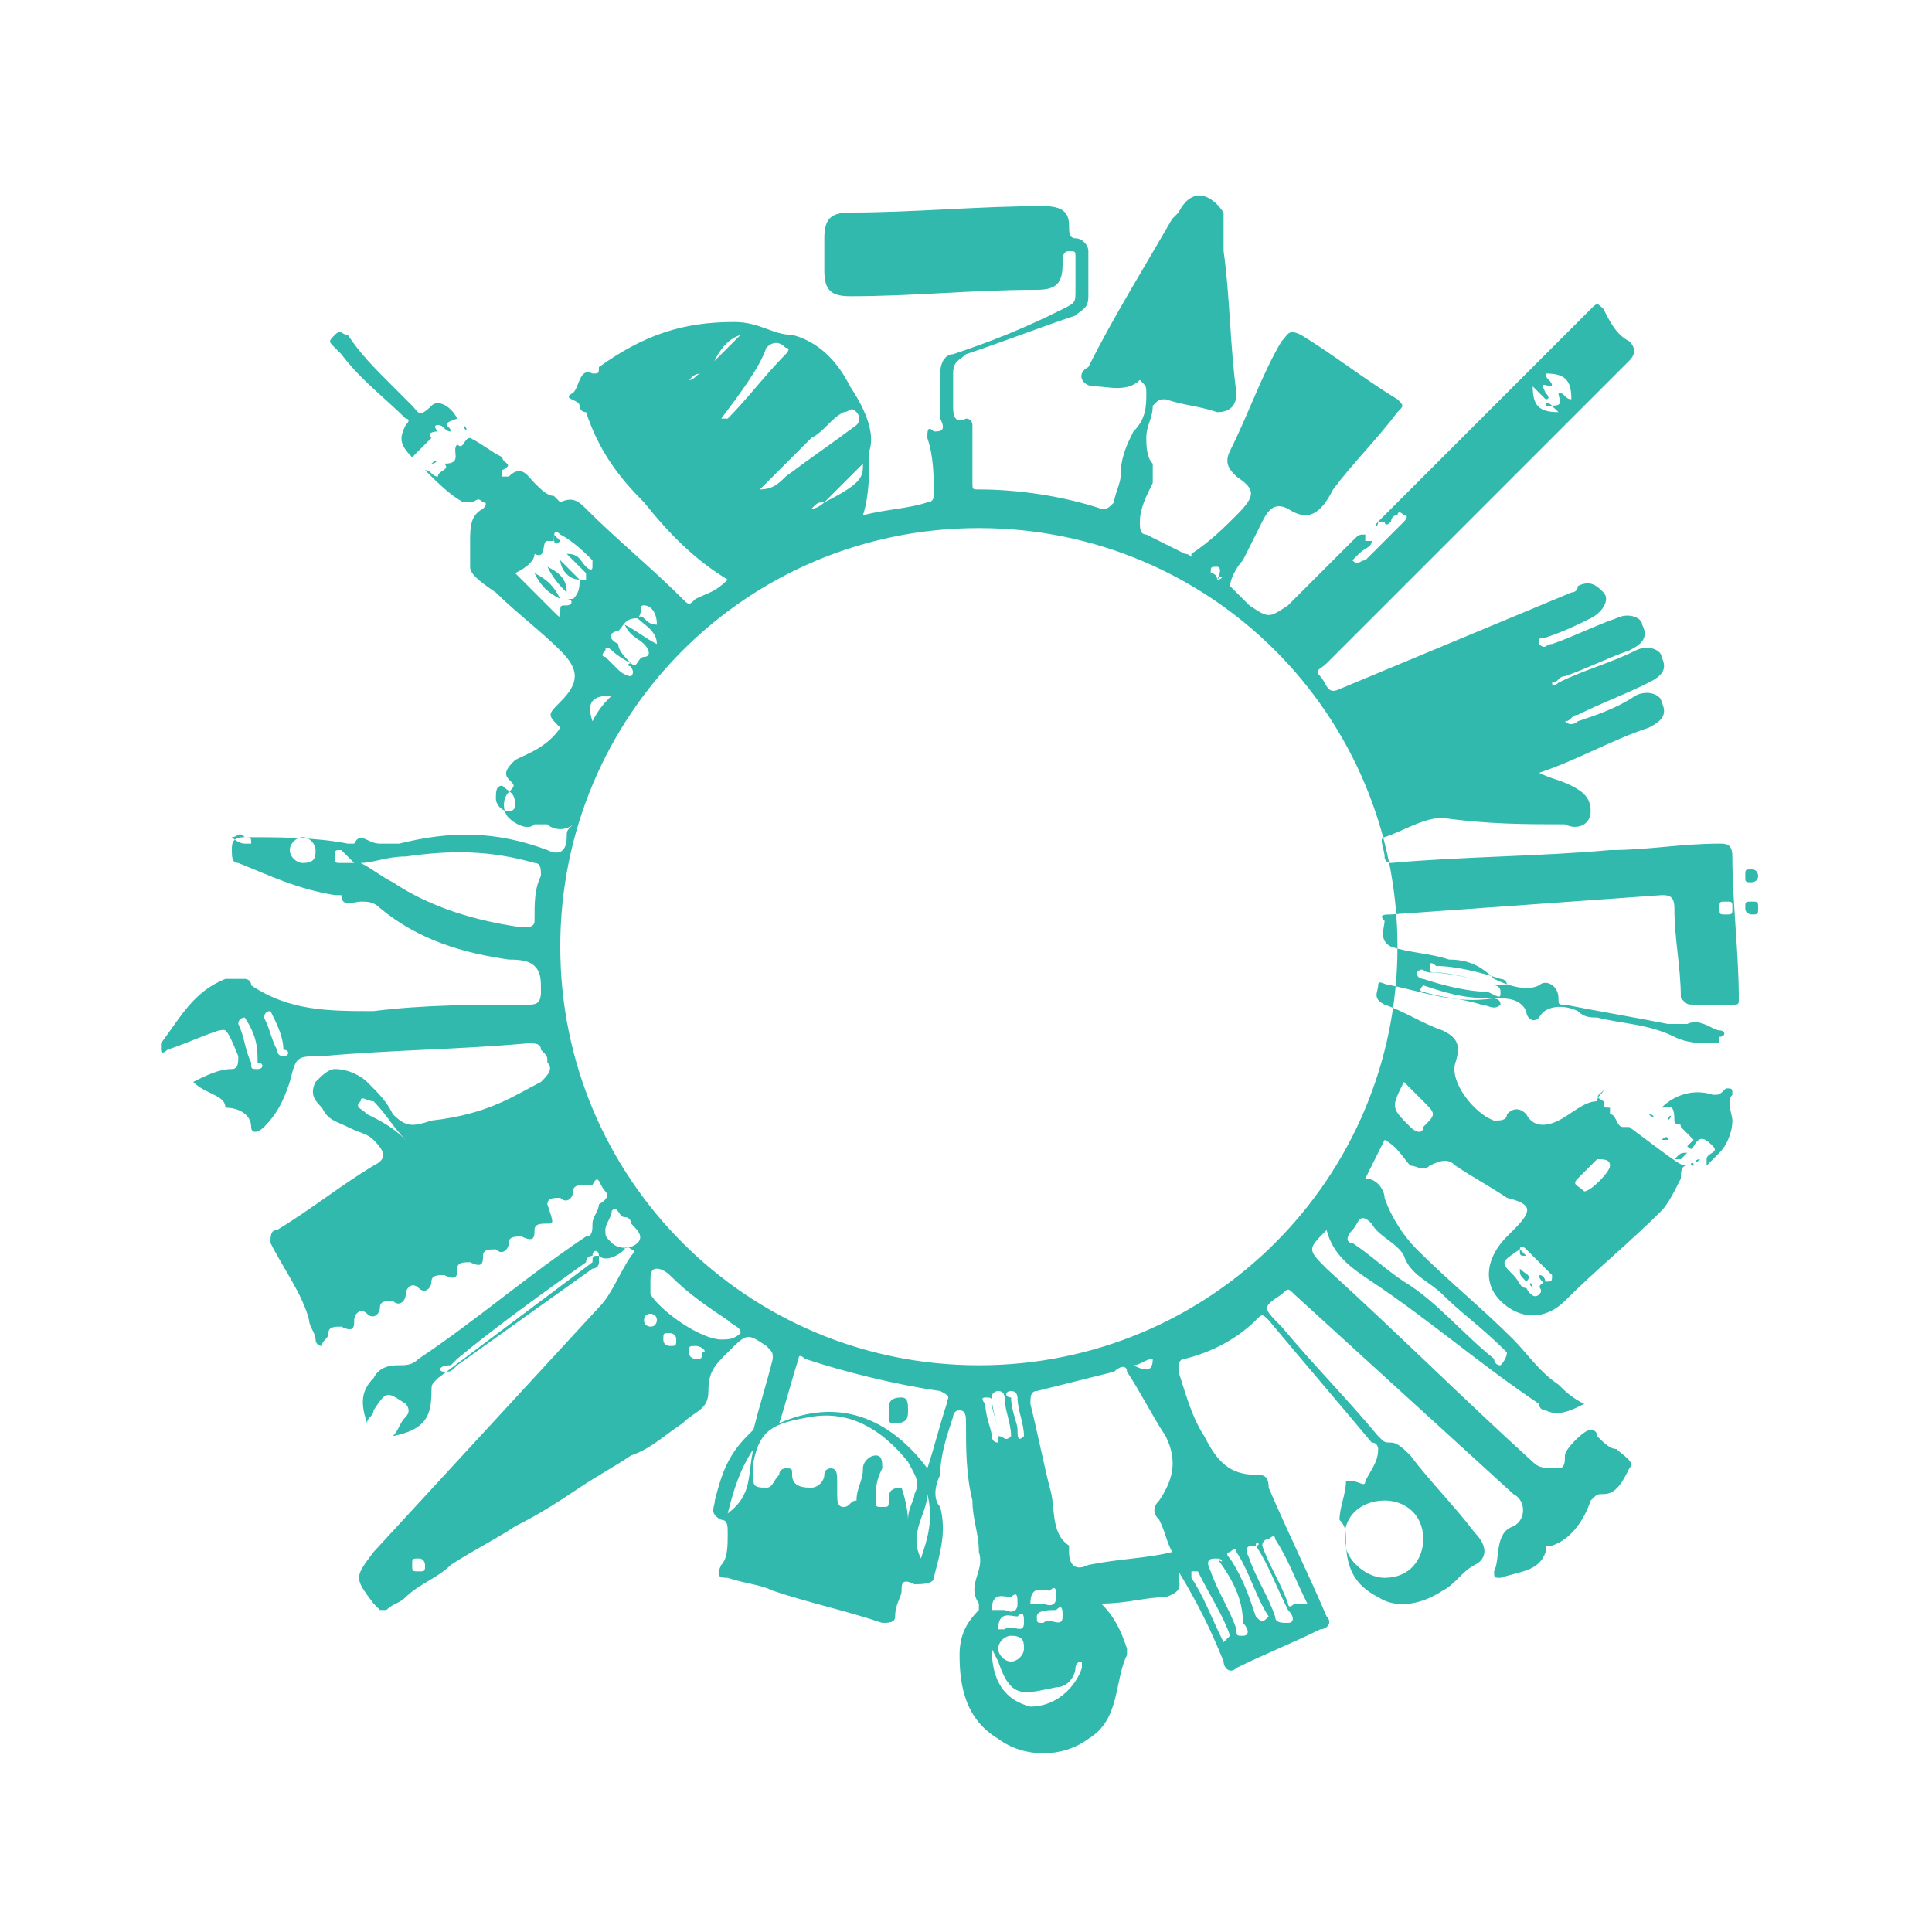 <?xml version="1.0" encoding="utf-8"?>
<!-- Generator: Adobe Illustrator 24.0.2, SVG Export Plug-In . SVG Version: 6.00 Build 0)  -->
<svg version="1.1" id="Слой_1" xmlns="http://www.w3.org/2000/svg" xmlns:xlink="http://www.w3.org/1999/xlink" x="0px" y="0px"
	 viewBox="0 0 30 30" style="enable-background:new 0 0 30 30;" xml:space="preserve">
<style type="text/css">
	.st0{fill:#32B9AE;}
</style>
<g>
	<path class="st0" d="M26.2,18.1c-0.1,0-0.1,0.1-0.1,0.2c-0.1,0.2-0.2,0.4-0.3,0.5c-0.5,0.5-1,0.9-1.5,1.4c-0.3,0.3-0.7,0.3-1,0
		s-0.2-0.7,0.1-1c0,0,0,0,0.1-0.1c0.3-0.3,0.3-0.4-0.1-0.5c-0.3-0.2-0.5-0.3-0.8-0.5c-0.1-0.1-0.2-0.1-0.4,0c-0.1,0.1-0.2,0-0.3,0
		c-0.1-0.1-0.2-0.3-0.4-0.4c-0.1,0.2-0.2,0.4-0.3,0.6c0.2,0,0.3,0.2,0.3,0.3c0.1,0.3,0.3,0.6,0.5,0.8c0.5,0.5,1,0.9,1.5,1.4
		c0.2,0.2,0.4,0.5,0.7,0.7c0.1,0.1,0.2,0.2,0.4,0.3c-0.2,0.1-0.4,0.2-0.6,0.1c0,0-0.1,0-0.1-0.1c-0.9-0.6-1.7-1.3-2.6-1.9
		c-0.3-0.2-0.6-0.4-0.7-0.8c-0.3,0.3-0.3,0.3,0,0.6c1.1,1,2.1,2,3.2,3c0.1,0.1,0.2,0.1,0.4,0.1c0.1,0,0.1-0.1,0.1-0.2
		s0.3-0.4,0.4-0.4c0,0,0.1,0,0.1,0.1c0.1,0.1,0.2,0.2,0.3,0.2c0.1,0.1,0.3,0.2,0.2,0.3c-0.1,0.2-0.2,0.4-0.4,0.4
		c-0.1,0-0.1,0-0.2,0.1c-0.1,0.3-0.3,0.6-0.6,0.7C24,24,24,24,24,24.1c-0.1,0.3-0.4,0.3-0.7,0.4c-0.1,0-0.1,0-0.1-0.1
		c0.1-0.2,0-0.6,0.3-0.7c0.2-0.1,0.2-0.4,0-0.5c-1.1-1-2.3-2.1-3.4-3.1C20,20,20,20,19.9,20.1c-0.3,0.2-0.3,0.2,0,0.5
		c0.5,0.6,1,1.1,1.5,1.7c0.1,0.1,0.1,0.1,0.2,0.1s0.2,0.1,0.3,0.2c0.3,0.4,0.7,0.8,1,1.2c0.2,0.2,0.2,0.4,0,0.5s-0.3,0.3-0.5,0.4
		c-0.3,0.2-0.7,0.3-1,0.1c-0.4-0.2-0.5-0.5-0.5-0.9c0-0.1,0-0.2-0.1-0.3c0-0.2,0.1-0.4,0.1-0.6c0,0,0,0,0.1,0s0.2,0.1,0.2,0
		c0.1-0.2,0.2-0.3,0.2-0.5c0,0,0-0.1-0.1-0.1c-0.5-0.6-1.1-1.3-1.6-1.9c-0.1-0.1-0.1-0.1-0.2,0c-0.3,0.3-0.7,0.5-1.1,0.6
		c-0.1,0-0.1,0.1-0.1,0.2c0.1,0.3,0.2,0.7,0.4,1c0.2,0.4,0.4,0.6,0.8,0.6c0.1,0,0.2,0,0.2,0.2c0.3,0.7,0.6,1.3,0.9,2
		c0.1,0.1,0,0.2-0.1,0.2c-0.4,0.2-0.9,0.4-1.3,0.6c-0.1,0.1-0.2,0-0.2-0.1c-0.2-0.5-0.4-0.9-0.7-1.4l0,0c0,0.2,0.1,0.3-0.2,0.4
		c-0.3,0-0.6,0.1-1,0.1c0.2,0.2,0.3,0.4,0.4,0.7v0.1c-0.2,0.4-0.1,1-0.6,1.3c-0.4,0.3-1,0.3-1.4,0c-0.5-0.3-0.6-0.8-0.6-1.3
		c0-0.3,0.1-0.5,0.3-0.7v-0.1c-0.2-0.3,0.1-0.5,0-0.8c0-0.3-0.1-0.5-0.1-0.8C15,22.9,15,22.5,15,22.1c0-0.1,0-0.2-0.1-0.2
		S14.8,22,14.8,22c-0.1,0.3-0.2,0.6-0.2,0.9c-0.1,0.2-0.1,0.4,0,0.5c0.1,0.4,0,0.7-0.1,1.1c0,0.1-0.2,0.1-0.3,0.1
		c-0.2-0.1-0.2,0-0.2,0.1s-0.1,0.2-0.1,0.4c0,0.1-0.1,0.1-0.2,0.1c-0.6-0.2-1.1-0.3-1.7-0.5c-0.2-0.1-0.4-0.1-0.7-0.2
		c-0.1,0-0.2,0-0.1-0.2c0.1-0.1,0.1-0.3,0.1-0.5c0-0.1,0-0.2-0.1-0.2c-0.2-0.1-0.1-0.2-0.1-0.3c0.1-0.4,0.2-0.7,0.5-1l0.1-0.1
		c0.1-0.4,0.2-0.7,0.3-1.1c0-0.1,0-0.1-0.1-0.2c-0.3-0.2-0.3-0.2-0.6,0.1c-0.2,0.2-0.3,0.3-0.3,0.6c0,0.3-0.2,0.3-0.4,0.5
		c-0.3,0.2-0.5,0.4-0.8,0.5c-0.3,0.2-0.5,0.3-0.8,0.5s-0.6,0.4-1,0.6c-0.3,0.2-0.7,0.4-1,0.6c-0.2,0.2-0.5,0.3-0.7,0.5
		C6.2,24.9,6.1,24.9,6,25H5.9l-0.1-0.1c-0.3-0.4-0.3-0.4,0-0.8c1.2-1.3,2.3-2.5,3.5-3.8c0.2-0.2,0.3-0.5,0.5-0.8
		c0.1-0.1,0-0.1,0-0.1s-0.1-0.1-0.1,0c-0.1,0.1-0.3,0.2-0.4,0.1c-0.1,0-0.1,0-0.1,0.1c-0.8,0.6-1.6,1.2-2.4,1.8
		c-0.1,0.1-0.1,0.1-0.1,0.2c0,0.4-0.1,0.6-0.6,0.7c0.1-0.1,0.1-0.2,0.2-0.3c0.1-0.1,0-0.2,0-0.2C6,21.6,6,21.6,5.8,21.9
		c0,0.1-0.1,0.1-0.1,0.2c-0.1-0.3-0.1-0.5,0.1-0.7c0.1-0.2,0.3-0.2,0.4-0.2s0.2,0,0.3-0.1c0.9-0.6,1.7-1.3,2.6-1.9
		c0.1,0,0.1-0.1,0.1-0.2s0.1-0.2,0.1-0.3c0,0,0.2-0.1,0.1-0.2c-0.1-0.1-0.1-0.3-0.2-0.1H9.1c-0.1,0-0.2,0-0.2,0.1s-0.1,0.2-0.2,0.1
		c-0.1,0-0.2,0-0.2,0.1C8.6,19,8.6,19,8.5,19s-0.2,0-0.2,0.1s0,0.2-0.2,0.1c-0.1,0-0.2,0-0.2,0.1s-0.1,0.2-0.2,0.1
		c-0.1,0-0.2,0-0.2,0.1s0,0.2-0.2,0.1c-0.1,0-0.2,0-0.2,0.1s0,0.2-0.2,0.1c-0.1,0-0.2,0-0.2,0.1S6.6,20.1,6.5,20s-0.2,0-0.2,0.1
		s-0.1,0.2-0.2,0.1c-0.1,0-0.2,0-0.2,0.1s-0.1,0.2-0.2,0.1s-0.2,0-0.2,0.1s0,0.2-0.2,0.1c-0.1,0-0.2,0-0.2,0.1S5,20.8,5,20.9
		c-0.1,0-0.1-0.1-0.1-0.1c0-0.1-0.1-0.2-0.1-0.3c-0.1-0.4-0.4-0.8-0.6-1.2c0-0.1,0-0.2,0.1-0.2c0.5-0.3,1-0.7,1.5-1
		C6,18,6,17.9,5.8,17.7c-0.1-0.1-0.2-0.1-0.4-0.2c-0.2-0.1-0.3-0.1-0.4-0.3c-0.1-0.1-0.2-0.2-0.1-0.4c0.1-0.1,0.2-0.2,0.3-0.2
		c0.2,0,0.4,0.1,0.5,0.2C5.9,17,6,17.1,6.1,17.3c0.2,0.2,0.3,0.2,0.6,0.1C7.6,17.3,8,17,8.4,16.8c0.1-0.1,0.2-0.2,0.1-0.3
		c0-0.1,0-0.1-0.1-0.2c0-0.1-0.1-0.1-0.2-0.1c-1.1,0.1-2.1,0.1-3.2,0.2c-0.4,0-0.4,0-0.5,0.4c-0.1,0.3-0.2,0.5-0.4,0.7
		c-0.1,0.1-0.2,0.1-0.2,0c0-0.2-0.2-0.3-0.4-0.3C3.5,17,3.2,17,3,16.8c0.2-0.1,0.4-0.2,0.6-0.2c0.1,0,0.1-0.1,0.1-0.2
		C3.5,15.9,3.5,16,3.4,16c-0.3,0.1-0.5,0.2-0.8,0.3c0,0-0.1,0.1-0.1,0v-0.1c0.3-0.4,0.5-0.8,1-1c0.1,0,0.2,0,0.3,0
		c0,0,0.1,0,0.1,0.1c0.6,0.4,1.2,0.4,1.9,0.4c0.8-0.1,1.6-0.1,2.4-0.1c0.1,0,0.2,0,0.2-0.2s0-0.3-0.1-0.4c-0.1-0.1-0.3-0.1-0.4-0.1
		c-0.7-0.1-1.4-0.3-2-0.8C5.8,14,5.7,14,5.6,14c-0.1,0-0.3,0.1-0.3-0.1H5.2c-0.6-0.1-1-0.3-1.5-0.5c-0.1,0-0.1-0.1-0.1-0.2
		c0-0.1,0-0.2,0.2-0.2c0.5,0,1.1,0,1.6,0.1h0.1c0.1-0.2,0.2,0,0.4,0c0.1,0,0.2,0,0.3,0c0.8-0.2,1.5-0.2,2.3,0.1
		c0.2,0.1,0.3,0,0.3-0.2c0-0.1,0-0.1,0.1-0.2c-0.1,0.1-0.3,0.1-0.4,0c-0.1,0-0.1,0-0.2,0c-0.1,0.1-0.3,0-0.4-0.1s-0.1-0.3,0-0.4
		c0.1-0.1,0.1-0.1,0-0.2c-0.1-0.1,0-0.2,0.1-0.3c0.2-0.1,0.5-0.2,0.7-0.5c-0.2-0.2-0.2-0.2,0-0.4c0.3-0.3,0.3-0.5,0-0.8
		S8,9.5,7.7,9.2C7.4,9,7.3,8.9,7.3,8.8c0-0.1,0-0.2,0-0.4s0-0.4,0.2-0.5c0,0,0.1-0.1,0-0.1c-0.1-0.1-0.1,0-0.2,0H7.2
		C7,7.7,6.8,7.5,6.6,7.3l0,0c0.1,0,0.1,0.1,0.2,0.1c0-0.1,0.2-0.1,0.1-0.2c0,0,0-0.1,0,0C7.2,7.2,7,7,7.1,6.9C7.2,7,7.2,6.8,7.3,6.8
		l0,0C7.5,6.9,7.6,7,7.8,7.1c0,0.1,0.2,0.1,0,0.2v0.1h0.1c0.2-0.2,0.3,0,0.4,0.1s0.2,0.2,0.3,0.2l0.1,0.1c0.2-0.1,0.3,0,0.4,0.1
		c0.5,0.5,1,0.9,1.5,1.4c0.1,0.1,0.1,0.1,0.2,0C11,9.2,11.1,9.2,11.3,9c-0.5-0.3-0.9-0.7-1.3-1.2C9.6,7.4,9.3,7,9.1,6.4
		C9,6.4,9,6.3,9,6.3c0-0.1-0.3-0.1-0.1-0.2C9,6,9,5.7,9.2,5.8c0.1,0,0.1,0,0.1-0.1C10,5.2,10.6,5,11.4,5c0.4,0,0.6,0.2,0.9,0.2
		C12.7,5.3,13,5.6,13.2,6c0.2,0.3,0.4,0.7,0.3,1c0,0.3,0,0.7-0.1,1c0.4-0.1,0.7-0.1,1-0.2c0.1,0,0.1-0.1,0.1-0.1
		c0-0.3,0-0.6-0.1-0.9c0-0.1,0-0.2,0.1-0.1c0.1,0,0.2,0,0.1-0.2c0-0.2,0-0.4,0-0.7c0-0.2,0.1-0.3,0.2-0.3c0.6-0.2,1.1-0.4,1.7-0.7
		c0.2-0.1,0.2-0.1,0.2-0.3c0-0.2,0-0.3,0-0.5c0-0.1,0-0.1-0.1-0.1S16.5,4,16.5,4.1c0,0.3-0.1,0.4-0.4,0.4c-1,0-1.9,0.1-2.9,0.1
		c-0.3,0-0.4-0.1-0.4-0.4c0-0.2,0-0.3,0-0.5c0-0.3,0.1-0.4,0.4-0.4c1,0,2-0.1,3-0.1c0.3,0,0.4,0.1,0.4,0.3c0,0.1,0,0.2,0.1,0.2
		s0.2,0.1,0.2,0.2c0,0.2,0,0.4,0,0.7c0,0.2-0.1,0.2-0.2,0.3c-0.6,0.2-1.1,0.4-1.7,0.6c-0.1,0.1-0.2,0.1-0.2,0.3c0,0.2,0,0.4,0,0.5
		s0,0.3,0.2,0.2c0.1,0,0.1,0.1,0.1,0.1c0,0.3,0,0.6,0,0.9c0,0.1,0,0.1,0.1,0.1c0.6,0,1.3,0.1,1.9,0.3c0.1,0,0.1,0,0.2-0.1
		c0-0.1,0.1-0.3,0.1-0.4c0-0.3,0.1-0.5,0.2-0.7c0.2-0.2,0.2-0.4,0.2-0.6c0-0.1,0-0.1-0.1-0.2C17.5,6.1,17.2,6,17,6s-0.3-0.2-0.1-0.3
		c0.4-0.8,0.9-1.6,1.3-2.3l0.1-0.1c0.2-0.4,0.5-0.3,0.7,0c0,0.2,0,0.4,0,0.6c0.1,0.7,0.1,1.5,0.2,2.2c0,0.2-0.1,0.3-0.3,0.3
		c-0.3-0.1-0.5-0.1-0.8-0.2c-0.1,0-0.1,0-0.2,0.1c0,0.2-0.1,0.3-0.1,0.5c0,0.1,0,0.3,0.1,0.4c0,0.1,0,0.2,0,0.3
		c-0.1,0.2-0.2,0.4-0.2,0.6c0,0.1,0,0.2,0.1,0.2c0.2,0.1,0.4,0.2,0.6,0.3c0.1,0,0.1,0.1,0.1,0C18.8,8.4,19,8.2,19.2,8
		c0.3-0.3,0.3-0.4,0-0.6C19.1,7.3,19,7.2,19.1,7c0.3-0.6,0.5-1.2,0.8-1.7C20,5.2,20,5.1,20.2,5.2c0.5,0.3,1,0.7,1.5,1
		c0.1,0.1,0.1,0.1,0,0.2c-0.3,0.4-0.7,0.8-1,1.2l0,0C20.5,8,20.3,8.1,20,7.9c-0.2-0.1-0.3,0-0.4,0.2c-0.1,0.2-0.2,0.4-0.3,0.6
		c-0.1,0.1-0.2,0.3-0.2,0.4c0.1,0.1,0.2,0.2,0.3,0.3c0.3,0.2,0.3,0.2,0.6,0c0.4-0.4,0.7-0.7,1-1c0.1-0.1,0.1-0.1,0.2-0.1v0.1h0.1
		c0,0.1-0.1,0.1-0.2,0.2L21,8.7c0.1,0.1,0.1,0,0.2,0c0.2-0.2,0.4-0.4,0.6-0.6c0,0,0.1-0.1,0-0.1c-0.1-0.1-0.1,0-0.1,0
		c-0.1,0-0.1,0.1-0.1,0.1c-0.1,0.1-0.1,0-0.1,0s0,0-0.1,0l0,0c1.1-1.1,2.2-2.2,3.3-3.3c0.1-0.1,0.1-0.1,0.2,0
		C25,5,25.1,5.2,25.3,5.3c0.1,0.1,0.1,0.2,0,0.3c-0.8,0.8-1.6,1.6-2.4,2.4s-1.5,1.5-2.3,2.3c-0.1,0.1-0.2,0.1-0.1,0.2
		c0.1,0.1,0.1,0.3,0.3,0.2c1.2-0.5,2.4-1,3.6-1.5c0,0,0.1,0,0.1-0.1c0.2-0.1,0.3,0,0.4,0.1s0,0.3-0.2,0.4c-0.2,0.1-0.4,0.2-0.7,0.3
		c-0.1,0-0.1,0-0.1,0.1c0.1,0.1,0.1,0,0.2,0c0.3-0.1,0.7-0.3,1-0.4c0.2-0.1,0.4,0,0.4,0.1c0.1,0.2,0,0.3-0.2,0.4
		c-0.3,0.1-0.7,0.3-1,0.4c-0.1,0-0.1,0.1-0.2,0.1c0,0.1,0.1,0,0.1,0c0.4-0.2,0.8-0.3,1.2-0.5c0.2-0.1,0.4,0,0.4,0.1
		c0.1,0.2,0,0.3-0.2,0.4c-0.4,0.2-0.7,0.3-1.1,0.5c-0.1,0-0.1,0.1-0.2,0.1c0.1,0.1,0.2,0,0.2,0c0.3-0.1,0.6-0.2,0.9-0.4
		c0.2-0.1,0.4,0,0.4,0.1c0.1,0.2,0,0.3-0.2,0.4c-0.6,0.2-1.1,0.5-1.7,0.7c0.2,0.1,0.3,0.1,0.5,0.2c0.2,0.1,0.3,0.2,0.3,0.4
		s-0.2,0.3-0.4,0.2c-0.6,0-1.2,0-1.9-0.1c-0.3,0-0.6,0.2-0.9,0.3c-0.1,0,0,0.2,0,0.3s0.1,0.1,0.1,0.1c1.1-0.1,2.3-0.1,3.4-0.2
		c0.6,0,1.1-0.1,1.7-0.1c0.1,0,0.2,0,0.2,0.2c0,0.7,0.1,1.5,0.1,2.2c0,0.1,0,0.1-0.1,0.1c-0.2,0-0.4,0-0.6,0c-0.1,0-0.1,0-0.2-0.1
		c0-0.5-0.1-0.9-0.1-1.4c0-0.2-0.1-0.2-0.2-0.2c-1.4,0.1-2.8,0.2-4.2,0.3c-0.1,0-0.2,0-0.1,0.1c0,0.1-0.1,0.3,0.1,0.4
		c0.3,0.1,0.6,0.1,0.9,0.2c0.3,0,0.5,0.1,0.7,0.3c0.2,0.1,0.5,0.2,0.7,0.1c0.1-0.1,0.3,0,0.3,0.2c0,0.1,0,0.1,0.1,0.1
		c0.5,0.1,1.1,0.2,1.6,0.3c0.1,0,0.2,0,0.3,0c0.2-0.1,0.4,0.1,0.5,0.1s0.1,0.1,0,0.1c0,0.1,0,0.1-0.1,0.1c-0.2,0-0.4,0-0.6-0.1
		c-0.4-0.2-0.8-0.2-1.2-0.3c-0.1,0-0.2,0-0.3-0.1c-0.2-0.1-0.5-0.1-0.6,0.1c-0.1,0.1-0.2,0-0.2-0.1c-0.1-0.2-0.3-0.2-0.5-0.2
		c-0.6,0.1-1.1-0.1-1.6-0.2c-0.1,0-0.2-0.1-0.2,0s-0.1,0.2,0.1,0.3c0.3,0.1,0.6,0.3,0.9,0.4c0.2,0.1,0.3,0.2,0.2,0.5
		c-0.1,0.3,0.3,0.8,0.6,0.9c0.1,0,0.2,0,0.2-0.1c0.1-0.1,0.2-0.1,0.3,0c0.1,0.2,0.3,0.2,0.5,0.1s0.4-0.3,0.6-0.3c0,0,0.1,0,0,0
		c0-0.1,0.1-0.1,0.1-0.2l0,0c0,0.1-0.2,0.1,0,0.2l0,0c0,0.1,0,0.1,0.1,0.1c0,0,0,0,0,0.1l0,0l0,0l0,0l0,0c0.1,0,0.1,0.2,0.2,0.2
		c0,0,0,0,0.1,0C26.1,18.1,26.1,18.1,26.2,18.1L26.2,18.1z M10.7,5.9c0.1,0,0.1-0.1,0.2-0.1c0.2-0.2,0.4-0.4,0.6-0.6l0,0
		c-0.3,0.1-0.4,0.4-0.5,0.6C10.8,5.8,10.8,5.8,10.7,5.9L10.7,5.9L10.7,5.9z M9.8,10.3C9.8,10.4,9.7,10.3,9.8,10.3
		c-0.2-0.1-0.3-0.2-0.3-0.2s-0.1-0.1-0.1,0c-0.1,0.1,0,0.1,0,0.1c0.1,0.1,0.1,0.1,0.2,0.2c0,0,0.1,0.1,0.2,0.1
		C9.9,10.4,9.7,10.3,9.8,10.3c0.1,0.1,0.1-0.1,0.2-0.1c0.1,0,0.1-0.1,0-0.2C9.9,9.9,9.8,9.9,9.7,9.7C9.9,9.8,10,9.9,10.2,10
		c0-0.2-0.2-0.3-0.3-0.4C10,9.5,10,9.7,10.2,9.7c0-0.2-0.1-0.3-0.2-0.3c-0.1,0,0,0.1-0.1,0.2c-0.2,0-0.2,0.1-0.3,0.2
		c-0.1,0-0.2,0.1,0,0.2C9.6,10.1,9.7,10.2,9.8,10.3z M12.8,7.8c0.6-0.3,0.6-0.4,0.6-0.6C13.2,7.4,13,7.6,12.8,7.8
		c-0.1,0-0.1,0-0.2,0.1C12.7,7.9,12.8,7.8,12.8,7.8z M24.2,6.1c0.1,0,0.1,0.1,0.2,0.1c0-0.3-0.1-0.4-0.4-0.4c0,0.1,0.1,0.1,0.1,0.2
		l0,0C24,6,23.9,5.9,24,6.1c0,0,0.1,0.1,0,0.1c-0.1-0.1-0.1-0.1-0.2-0.2c0,0.3,0.1,0.4,0.4,0.4c-0.1-0.1-0.1-0.1-0.2-0.1
		c0-0.1,0.1,0,0.1,0C24.3,6.3,24.2,6.2,24.2,6.1L24.2,6.1z M6.3,17.7C6.3,17.7,6.4,17.7,6.3,17.7C6.4,17.7,6.4,17.7,6.3,17.7
		c-0.2-0.2-0.3-0.4-0.5-0.6c-0.1,0-0.2-0.1-0.2,0c-0.1,0.1,0,0.1,0.1,0.2C5.9,17.4,6.1,17.5,6.3,17.7z M24,19.9c0.1,0,0.1,0,0.1-0.1
		c-0.1-0.1-0.3-0.3-0.4-0.4s-0.1,0-0.1,0l0,0c-0.3,0.2-0.3,0.2-0.1,0.4c0.1,0.1,0.1,0.2,0.2,0.2c0,0,0.1,0.2,0.2,0.1
		S23.8,20,24,19.9C24,20.1,24,20.1,24,19.9L24,19.9z M9,9h0.1V8.9C9,8.8,8.9,8.7,8.8,8.6C9,8.6,9,8.7,9.1,8.8c0,0,0.1,0.1,0.1,0V8.7
		C9.1,8.6,8.9,8.4,8.7,8.3c-0.1-0.1-0.1,0-0.1,0.1c0,0,0,0-0.1,0s0,0.3-0.2,0.2c0,0.1-0.1,0.2-0.3,0.3c0,0,0,0,0.1,0.1
		c0.2,0.2,0.3,0.3,0.5,0.5c0.1,0.1,0.1,0.1,0.1,0s0-0.1,0.1-0.1s0.1-0.1,0-0.1c0,0,0,0,0.1,0C9,9.2,9,9.1,9,9L9,9z M15.2,21.2
		c3.6,0,6.5-2.9,6.5-6.5s-2.9-6.5-6.5-6.5s-6.5,2.9-6.5,6.5C8.7,18.3,11.6,21.2,15.2,21.2z M18.2,24.1c-0.1-0.2-0.1-0.3-0.2-0.5
		c-0.1-0.1-0.1-0.2,0-0.3c0.2-0.3,0.3-0.6,0.1-1c-0.2-0.3-0.4-0.7-0.6-1c0-0.1-0.1-0.1-0.2,0c-0.4,0.1-0.8,0.2-1.2,0.3
		c-0.1,0-0.1,0.1-0.1,0.2c0.1,0.4,0.2,0.9,0.3,1.3c0.1,0.3,0,0.7,0.3,0.9v0.1c0,0.2,0.1,0.3,0.3,0.2C17.4,24.2,17.8,24.2,18.2,24.1z
		 M14.1,23.6c0-0.2,0.1-0.3,0.1-0.4c0.1-0.2,0-0.3-0.1-0.5c-0.4-0.5-0.9-0.8-1.5-0.7c-0.6,0.1-0.8,0.2-0.9,0.7c0,0.1,0,0.2,0,0.3
		c0,0.1,0.1,0.1,0.2,0.1c0.1,0,0.1-0.1,0.2-0.2c0-0.1,0.1-0.1,0.1-0.1c0.1,0,0.1,0,0.1,0.1c0,0.2,0.2,0.2,0.3,0.2s0.2-0.1,0.2-0.2
		s0.1-0.1,0.1-0.1c0.1,0,0.1,0.1,0.1,0.2s0,0.1,0,0.2s0,0.2,0.1,0.2s0.1-0.1,0.2-0.1c0-0.2,0.1-0.3,0.1-0.5c0-0.1,0.1-0.2,0.2-0.2
		c0.1,0,0.1,0.1,0.1,0.2c-0.1,0.2-0.1,0.3-0.1,0.5c0,0.1,0,0.1,0.1,0.1s0.1,0,0.1-0.1s0-0.2,0.2-0.2C14.1,23.4,14.1,23.6,14.1,23.6z
		 M5.6,13.4c0.2,0.1,0.3,0.2,0.5,0.3c0.6,0.4,1.3,0.6,2,0.7c0.1,0,0.2,0,0.2-0.1c0-0.3,0-0.5,0.1-0.7c0-0.1,0-0.2-0.1-0.2
		c-0.7-0.2-1.3-0.2-2-0.1C6,13.3,5.8,13.4,5.6,13.4z M14.4,22.8c0.1-0.3,0.2-0.7,0.3-1c0-0.1,0.1-0.1-0.1-0.2
		c-0.7-0.1-1.5-0.3-2.1-0.5c0,0-0.1-0.1-0.1,0c-0.1,0.3-0.2,0.7-0.3,1C13,21.7,13.8,22,14.4,22.8z M21.5,24.5c0.4,0,0.6-0.3,0.6-0.6
		c0-0.4-0.3-0.6-0.6-0.6c-0.4,0-0.7,0.3-0.6,0.7C20.9,24.2,21.2,24.5,21.5,24.5z M23.4,21C23.4,20.9,23.4,20.9,23.4,21
		c-0.4-0.4-0.7-0.6-1-0.9c-0.2-0.2-0.5-0.3-0.6-0.6c-0.1-0.2-0.4-0.3-0.5-0.5c-0.2-0.2-0.2,0-0.3,0.1c-0.1,0.1-0.1,0.2,0,0.2
		c0.3,0.2,0.5,0.4,0.8,0.6c0.5,0.3,0.9,0.8,1.4,1.2c0,0,0,0.1,0.1,0.1C23.4,21.1,23.4,21,23.4,21z M6.9,21.3c0.1,0,0.1,0,0.2-0.1
		c0.7-0.5,1.4-1,2.1-1.5c0,0,0.1,0,0.1-0.1v-0.1c0-0.1-0.1-0.1-0.1,0c0,0-0.1,0-0.1,0.1c-0.7,0.5-1.4,1-2,1.5L7,21.2
		C6.8,21.2,6.8,21.3,6.9,21.3z M11.2,20.8c0.1,0,0.2,0,0.3-0.1c0-0.1-0.1-0.1-0.2-0.2c-0.3-0.2-0.6-0.4-0.9-0.7c0,0-0.1-0.1-0.2-0.1
		c-0.1,0-0.1,0.1-0.1,0.2s0,0.1,0,0.2C10.3,20.4,10.9,20.8,11.2,20.8z M15.4,25.6c0,0.5,0.2,0.8,0.6,0.9c0.4,0,0.7-0.3,0.8-0.6
		c0-0.1,0-0.1,0-0.1c-0.1,0-0.1,0.1-0.1,0.1c0,0.1-0.1,0.3-0.3,0.3c-0.5,0.1-0.7,0.2-0.9-0.4C15.4,25.6,15.4,25.6,15.4,25.6z
		 M11.8,7.6L11.8,7.6c0.2,0,0.3-0.1,0.4-0.2c0.4-0.3,0.7-0.5,1.1-0.8c0.1-0.1,0-0.2,0-0.2c-0.1-0.1-0.1,0-0.2,0
		c-0.2,0.1-0.3,0.3-0.5,0.4C12.4,7,12.1,7.3,11.8,7.6z M19.5,24c-0.1,0-0.2,0-0.1,0.2c0.1,0.3,0.3,0.6,0.4,0.9
		c0,0.1,0.1,0.1,0.2,0.1s0.1-0.1,0-0.2C19.8,24.6,19.7,24.3,19.5,24C19.6,24,19.5,23.9,19.5,24z M21.8,16.8
		c-0.2,0.4-0.2,0.4,0.1,0.7c0.1,0.1,0.2,0.1,0.2,0c0.2-0.2,0.2-0.2,0-0.4C22,17,21.9,16.9,21.8,16.8z M20.3,24.9
		C20.3,24.8,20.3,24.8,20.3,24.9c-0.2-0.4-0.3-0.7-0.5-1c0-0.1-0.1,0-0.1,0c-0.1,0-0.1,0.1-0.1,0.1c0.1,0.3,0.3,0.6,0.4,0.9
		c0,0,0,0.1,0.1,0C20.2,24.9,20.3,24.9,20.3,24.9z M11.2,6.5c0.1,0,0.1,0,0.1,0c0.3-0.3,0.6-0.7,0.9-1c0,0,0.1-0.1,0-0.1
		c-0.1-0.1-0.2-0.1-0.3,0C11.8,5.7,11.5,6.1,11.2,6.5z M18.9,24.2c-0.1,0-0.2,0-0.1,0.2c0.1,0.3,0.3,0.6,0.4,0.9
		c0,0.1,0,0.1,0.1,0.1s0.1-0.1,0-0.2C19.3,24.9,19.2,24.6,18.9,24.2C19,24.3,19,24.2,18.9,24.2z M19.7,25.1L19.7,25.1
		c-0.2-0.3-0.3-0.7-0.5-1c0-0.1-0.1,0-0.1,0s-0.1,0,0,0.1c0.2,0.3,0.3,0.6,0.4,0.9C19.6,25.2,19.6,25.2,19.7,25.1
		C19.7,25.2,19.7,25.2,19.7,25.1z M23.2,15.3c0.1,0,0.1,0,0.2,0c0-0.1-0.1-0.1-0.1-0.1c-0.3-0.1-0.7-0.2-1-0.2c0,0-0.1-0.1-0.1,0
		s0,0.1,0.1,0.1C22.5,15.1,22.9,15.2,23.2,15.3z M23.3,15.4c0-0.1-0.1-0.1-0.1-0.1c-0.3-0.1-0.7-0.2-1-0.2c-0.1,0-0.1-0.1-0.2,0
		c0,0.1,0.1,0.1,0.1,0.1c0.3,0.1,0.7,0.2,1,0.2C23.3,15.5,23.3,15.5,23.3,15.4z M9.4,19.1c0,0.1,0,0.1,0.1,0.2s0.3,0.1,0.4,0
		c0.1-0.1,0-0.2-0.1-0.3c0,0,0-0.1-0.1-0.1s-0.1-0.2-0.2-0.1C9.5,18.9,9.4,19,9.4,19.1z M22.1,15.3L22.1,15.3c-0.1,0.1,0,0.1,0,0.1
		c0.3,0.1,0.6,0.1,0.9,0.2c0.1,0,0.2,0.1,0.3,0c0-0.1-0.1-0.1-0.2-0.1l0,0C22.7,15.5,22.4,15.4,22.1,15.3z M14.4,23.2
		c0,0.3-0.3,0.6-0.1,1C14.4,23.9,14.5,23.6,14.4,23.2z M19.1,25.4c-0.1-0.3-0.3-0.6-0.5-1c0,0,0,0-0.1,0c0,0,0,0,0,0.1
		c0.2,0.3,0.3,0.6,0.5,1C19,25.5,19,25.5,19.1,25.4C19.1,25.5,19.1,25.4,19.1,25.4z M11.3,23.5c0.4-0.3,0.3-0.6,0.4-1
		C11.5,22.8,11.4,23.1,11.3,23.5z M3.8,15.8c0,0-0.1,0-0.1,0.1c0.1,0.2,0.1,0.4,0.2,0.6c0,0.1,0,0.1,0.1,0.1s0.1-0.1,0-0.1
		C4,16.3,4,16.1,3.8,15.8C3.9,15.8,3.9,15.8,3.8,15.8z M4.2,15.7c-0.1,0-0.1,0.1-0.1,0.1c0.1,0.2,0.1,0.3,0.2,0.5c0,0,0,0.1,0.1,0.1
		s0.1-0.1,0-0.1C4.4,16.1,4.3,15.9,4.2,15.7C4.3,15.7,4.2,15.7,4.2,15.7z M25,18.1c0-0.1-0.1-0.1-0.2-0.1c-0.1,0.1-0.2,0.2-0.3,0.3
		c-0.1,0.1,0,0.1,0.1,0.2C24.7,18.5,25,18.2,25,18.1z M15.7,25.4c-0.1,0-0.2,0.1-0.2,0.2s0.1,0.2,0.2,0.2c0.1,0,0.2-0.1,0.2-0.2
		S15.9,25.4,15.7,25.4z M16.2,25.2c0.1-0.1,0.3,0.1,0.3-0.1c0-0.1,0-0.2-0.1-0.1c-0.1,0-0.3,0-0.3,0.1S16.1,25.2,16.2,25.2z
		 M15.6,25c0,0,0.2,0.1,0.2-0.1c0-0.1,0-0.2-0.1-0.1c-0.1,0-0.3-0.1-0.3,0.2C15.4,25,15.5,25,15.6,25z M15.6,25.3
		c0.1-0.1,0.3,0.1,0.3-0.1c0-0.1,0-0.2-0.1-0.1c-0.1,0-0.3-0.1-0.3,0.2C15.5,25.3,15.5,25.3,15.6,25.3z M16.2,24.9
		c0,0,0.2,0.1,0.2-0.1c0-0.1,0-0.2-0.1-0.1c-0.1,0-0.3-0.1-0.3,0.2C16,24.9,16,24.9,16.2,24.9z M15.7,22.3c0-0.2-0.1-0.4-0.1-0.6
		c0,0,0-0.1-0.1-0.1c0,0-0.1,0-0.1,0.1c0,0.2,0.1,0.4,0.1,0.6C15.6,22.3,15.6,22.4,15.7,22.3C15.7,22.4,15.7,22.3,15.7,22.3z
		 M15.5,22.3c0-0.2-0.1-0.4-0.1-0.5s0-0.1-0.1-0.1s0,0.1,0,0.1c0,0.2,0.1,0.4,0.1,0.5c0,0,0,0.1,0.1,0.1V22.3z M15.9,22.3
		c0-0.2-0.1-0.4-0.1-0.6c0,0,0-0.1-0.1-0.1s-0.1,0.1,0,0.1c0,0.2,0.1,0.4,0.1,0.5C15.8,22.3,15.8,22.4,15.9,22.3
		C15.9,22.4,15.9,22.3,15.9,22.3z M4.9,13.2c0-0.1-0.1-0.2-0.2-0.2s-0.2,0.1-0.2,0.2c0,0.1,0.1,0.2,0.2,0.2
		C4.9,13.4,4.9,13.3,4.9,13.2z M9.2,11.2c0.1-0.2,0.2-0.3,0.3-0.4C9.2,10.8,9.1,10.9,9.2,11.2z M7.8,12.2c-0.1,0-0.1,0.1-0.1,0.2
		c0,0.1,0.1,0.2,0.2,0.2c0,0,0.1,0,0.1-0.1C8,12.3,7.9,12.3,7.8,12.2z M5.5,13.4L5.5,13.4c-0.1-0.1-0.1-0.1-0.2-0.2
		c-0.1,0-0.1,0-0.1,0.1s0,0.1,0.1,0.1C5.3,13.4,5.4,13.4,5.5,13.4z M10.5,20.8c0-0.1-0.1-0.1-0.1-0.1c-0.1,0-0.1,0-0.1,0.1
		s0.1,0.1,0.1,0.1C10.5,20.9,10.5,20.9,10.5,20.8z M10.8,20.9c-0.1,0-0.1,0-0.1,0.1s0.1,0.1,0.1,0.1c0.1,0,0.1,0,0.1-0.1
		C11,21,10.9,20.9,10.8,20.9z M10.2,20.5c0-0.1-0.1-0.1-0.1-0.1c-0.1,0-0.1,0.1-0.1,0.1c0,0.1,0.1,0.1,0.1,0.1
		C10.2,20.6,10.2,20.5,10.2,20.5z M18.9,9C19,9,19,8.9,18.9,9c0.1-0.2,0-0.2,0-0.2c-0.1,0-0.1,0-0.1,0.1C18.8,8.9,18.9,8.9,18.9,9z
		 M27.3,13.6c0,0,0-0.1-0.1-0.1s-0.1,0-0.1,0.1s0,0.1,0.1,0.1C27.2,13.7,27.3,13.7,27.3,13.6z M27.2,14c-0.1,0-0.1,0-0.1,0.1
		s0.1,0.1,0.1,0.1c0.1,0,0.1,0,0.1-0.1C27.3,14,27.3,14,27.2,14z M17.6,21.2c0.2,0.1,0.3,0.1,0.3-0.1C17.8,21.1,17.7,21.2,17.6,21.2
		z M3.6,13c0,0,0.1,0.1,0.2,0.1h0.1c0-0.1,0-0.1-0.1-0.1C3.7,12.9,3.7,13,3.6,13z M6.5,24.2c-0.1,0-0.1,0-0.1,0.1s0,0.1,0.1,0.1
		s0.1,0,0.1-0.1C6.6,24.3,6.6,24.2,6.5,24.2z M26.8,14.2c0.1,0,0.1,0,0.1-0.1s0-0.1-0.1-0.1s-0.1,0-0.1,0.1
		C26.7,14.2,26.7,14.2,26.8,14.2z"/>
	<path class="st0" d="M6.4,7.1C6.2,6.9,6.2,6.8,6.3,6.6c0.1-0.1,0-0.1,0-0.1c-0.3-0.3-0.7-0.6-1-1c0,0,0,0-0.1-0.1s-0.1-0.1,0-0.2
		s0.1,0,0.2,0C5.6,5.5,5.8,5.7,6.1,6c0.1,0.1,0.2,0.2,0.3,0.3c0.1,0.1,0.1,0.2,0.3,0c0.1-0.1,0.3,0,0.4,0.2l0,0C6.8,6.6,7,6.6,7,6.7
		l0,0c-0.1,0-0.1-0.1-0.2-0.1s0,0.1,0,0.1s-0.2,0-0.1,0.1l0,0C6.6,6.9,6.5,7,6.4,7.1L6.4,7.1z"/>
	<path class="st0" d="M25.8,17.2c0.2-0.2,0.5-0.3,0.8-0.2c0.1,0,0.1,0,0.2-0.1c0.1,0,0.1,0,0.1,0.1c-0.1,0.1,0,0.3,0,0.4
		c0,0.2-0.1,0.4-0.2,0.5s-0.1,0.1-0.2,0.2c0,0,0,0,0-0.1s0.2-0.1,0.1-0.2s-0.2-0.2-0.3,0c0,0,0,0-0.1,0l0,0l0.1-0.1l0,0l0,0
		c0,0,0,0-0.1-0.1c0,0,0,0-0.1-0.1c0-0.1-0.1,0-0.1-0.1C26,17.1,25.9,17.2,25.8,17.2L25.8,17.2z"/>
	<path class="st0" d="M7.2,6.6L7.2,6.6L7.2,6.6C7.3,6.7,7.2,6.7,7.2,6.6L7.2,6.6z"/>
	<path class="st0" d="M7.1,6.5L7.1,6.5L7.1,6.5C7.1,6.6,7.1,6.5,7.1,6.5L7.1,6.5z"/>
	<path class="st0" d="M21.4,8.1C21.4,8.2,21.3,8.2,21.4,8.1C21.3,8.1,21.3,8.1,21.4,8.1L21.4,8.1z"/>
	<path class="st0" d="M6.6,7.2C6.6,7.2,6.5,7.2,6.6,7.2C6.5,7.2,6.5,7.2,6.6,7.2L6.6,7.2L6.6,7.2z"/>
	<path class="st0" d="M6.5,7.2L6.5,7.2C6.5,7.1,6.5,7.1,6.5,7.2C6.5,7.1,6.5,7.2,6.5,7.2L6.5,7.2z"/>
	<path class="st0" d="M6.5,7.2C6.5,7.1,6.4,7.1,6.5,7.2C6.4,7.1,6.5,7.1,6.5,7.2C6.5,7.1,6.5,7.1,6.5,7.2C6.5,7.1,6.5,7.1,6.5,7.2z"
		/>
	<path class="st0" d="M6.4,7.1L6.4,7.1L6.4,7.1C6.4,7.1,6.5,7.1,6.4,7.1C6.5,7.1,6.4,7.1,6.4,7.1z"/>
	<path class="st0" d="M26.4,18C26.4,18,26.3,18,26.4,18C26.3,18.1,26.3,18,26.4,18C26.3,18,26.3,18,26.4,18C26.3,18,26.4,18,26.4,18
		z"/>
	<path class="st0" d="M26.3,18.1L26.3,18.1C26.3,18.1,26.2,18.1,26.3,18.1C26.2,18.1,26.3,18,26.3,18.1C26.3,18,26.3,18.1,26.3,18.1
		z"/>
	<path class="st0" d="M26.3,18.1C26.3,18.1,26.2,18.1,26.3,18.1C26.2,18.1,26.2,18.1,26.3,18.1C26.2,18.1,26.2,18.1,26.3,18.1
		C26.2,18.1,26.3,18.1,26.3,18.1z"/>
	<path class="st0" d="M7.2,6.6L7.2,6.6L7.2,6.6L7.2,6.6L7.2,6.6z"/>
	<path class="st0" d="M7.1,6.4C7.1,6.5,7.1,6.5,7.1,6.4C7.1,6.5,7.1,6.5,7.1,6.4C7,6.5,7,6.5,7.1,6.4C7,6.5,7,6.5,7.1,6.4z"/>
	<path class="st0" d="M26.4,18L26.4,18C26.4,18,26.3,18,26.4,18C26.3,18,26.4,18,26.4,18L26.4,18z"/>
	<path class="st0" d="M6.6,7.3L6.6,7.3C6.6,7.2,6.6,7.2,6.6,7.3C6.6,7.2,6.6,7.2,6.6,7.3L6.6,7.3z"/>
	<path class="st0" d="M25.6,17.3C25.7,17.3,25.7,17.3,25.6,17.3C25.7,17.3,25.7,17.3,25.6,17.3C25.7,17.3,25.7,17.4,25.6,17.3
		C25.7,17.4,25.6,17.3,25.6,17.3z"/>
	<path class="st0" d="M25.7,17.3L25.7,17.3L25.7,17.3L25.7,17.3L25.7,17.3z"/>
	<path class="st0" d="M25.7,17.2L25.7,17.2C25.8,17.2,25.8,17.2,25.7,17.2C25.8,17.3,25.8,17.3,25.7,17.2
		C25.7,17.3,25.7,17.3,25.7,17.2z"/>
	<path class="st0" d="M25.8,17.2L25.8,17.2L25.8,17.2L25.8,17.2L25.8,17.2z"/>
	<path class="st0" d="M25.8,17.7c0,0,0.1-0.1,0.1,0C25.9,17.7,25.9,17.7,25.8,17.7L25.8,17.7z"/>
	<path class="st0" d="M25.8,17.7C25.9,17.7,25.8,17.7,25.8,17.7L25.8,17.7L25.8,17.7z"/>
	<path class="st0" d="M10.7,5.9L10.7,5.9L10.7,5.9z"/>
	<path class="st0" d="M26.1,17.4L26.1,17.4c0.1-0.1,0.1-0.1,0.2,0C26.2,17.4,26.1,17.5,26.1,17.4z"/>
	<path class="st0" d="M26.3,17.5L26.3,17.5L26.3,17.5L26.3,17.5z"/>
	<path class="st0" d="M13.8,21.9c0-0.1,0-0.2,0.2-0.2c0.1,0,0.1,0.1,0.1,0.2s0,0.2-0.2,0.2C13.8,22.1,13.8,22.1,13.8,21.9z"/>
	<path class="st0" d="M8.3,8.9C8.5,9,8.6,9.1,8.7,9.3C8.5,9.2,8.4,9.1,8.3,8.9z"/>
	<path class="st0" d="M8.8,9.2C8.7,9.1,8.6,9,8.5,8.8C8.7,8.9,8.8,9,8.8,9.2C8.9,9.2,8.8,9.2,8.8,9.2z"/>
	<path class="st0" d="M9,9C8.8,9,8.7,8.8,8.7,8.7C8.8,8.8,8.9,8.9,9,9L9,9z"/>
	<path class="st0" d="M8.6,8.3l0.1,0.1C8.6,8.5,8.6,8.4,8.6,8.3C8.6,8.4,8.6,8.3,8.6,8.3z"/>
	<path class="st0" d="M23.7,19.9c-0.1-0.1-0.1-0.1-0.1-0.2C23.7,19.8,23.8,19.8,23.7,19.9C23.8,19.9,23.7,19.9,23.7,19.9z"/>
	<path class="st0" d="M24,20c0-0.1-0.1-0.1-0.1-0.2C24,19.8,24,19.9,24,20C24,19.9,24,19.9,24,20z"/>
	<path class="st0" d="M23.6,19.4l0.1,0.1l0,0C23.6,19.5,23.6,19.5,23.6,19.4C23.5,19.4,23.6,19.4,23.6,19.4z"/>
	<path class="st0" d="M23.6,19.6C23.6,19.6,23.6,19.5,23.6,19.6C23.6,19.5,23.6,19.5,23.6,19.6z"/>
	<path class="st0" d="M23.8,20C23.7,20,23.7,20,23.8,20C23.7,19.9,23.8,19.9,23.8,20z"/>
	<path class="st0" d="M26.2,17.9L26.1,18c0,0,0,0-0.1,0C26.1,17.9,26.1,17.9,26.2,17.9L26.2,17.9z"/>
	<path class="st0" d="M26.2,17.8l0.1-0.1l0,0C26.3,17.8,26.3,17.9,26.2,17.8C26.2,17.9,26.2,17.9,26.2,17.8z"/>
	<path class="st0" d="M26.1,17.7L26.1,17.7L26.1,17.7z"/>
	<path class="st0" d="M26.3,17.8L26.3,17.8L26.3,17.8z"/>
	<path class="st0" d="M6.7,6.9L6.7,6.9C6.8,7,6.7,6.9,6.7,6.9L6.7,6.9z"/>
	<path class="st0" d="M7,6.9C7,6.8,7,6.9,7,6.9C7,7,7,6.9,7,6.9z"/>
	<path class="st0" d="M6.7,7.2C6.7,7.1,6.7,7.1,6.7,7.2C6.7,7,6.7,7.1,6.7,7.2C6.8,7.1,6.8,7.2,6.7,7.2z"/>
	<path class="st0" d="M6.9,6.8C7,6.8,7,6.8,6.9,6.8C6.9,6.9,6.9,6.9,6.9,6.8z"/>
	<path class="st0" d="M6.7,6.9L6.7,6.9C6.7,6.8,6.7,6.8,6.7,6.9C6.7,6.8,6.7,6.8,6.7,6.9L6.7,6.9z"/>
	<path class="st0" d="M6.8,7.2C6.8,7.2,6.9,7.2,6.8,7.2L6.8,7.2L6.8,7.2z"/>
	<path class="st0" d="M6.8,6.7C6.8,6.7,6.9,6.7,6.8,6.7C6.8,6.8,6.8,6.8,6.8,6.7z"/>
	<path class="st0" d="M6.8,7.1C6.8,7.1,6.8,7.2,6.8,7.1C6.8,7.2,6.8,7.2,6.8,7.1C6.8,7.2,6.8,7.2,6.8,7.1C6.8,7.2,6.8,7.1,6.8,7.1z"
		/>
	<path class="st0" d="M6.8,6.8C6.9,6.7,6.9,6.7,6.8,6.8C6.9,6.8,6.8,6.8,6.8,6.8z"/>
	<path class="st0" d="M6.9,6.8C6.9,6.8,7,6.8,6.9,6.8L6.9,6.8z"/>
	<path class="st0" d="M24.1,5.9C24.1,6,24.1,6,24.1,5.9C24.1,6,24.1,6,24.1,5.9C24.1,6,24.1,6,24.1,5.9z"/>
	<path class="st0" d="M25.9,17.4L25.9,17.4C25.9,17.3,26,17.3,25.9,17.4C26,17.4,26,17.4,25.9,17.4z"/>
	<path class="st0" d="M25.7,17.5L25.7,17.5C25.8,17.5,25.8,17.5,25.7,17.5L25.7,17.5z"/>
	<path class="st0" d="M7,6.7L7,6.7L7,6.7L7,6.7z"/>
</g>
</svg>
